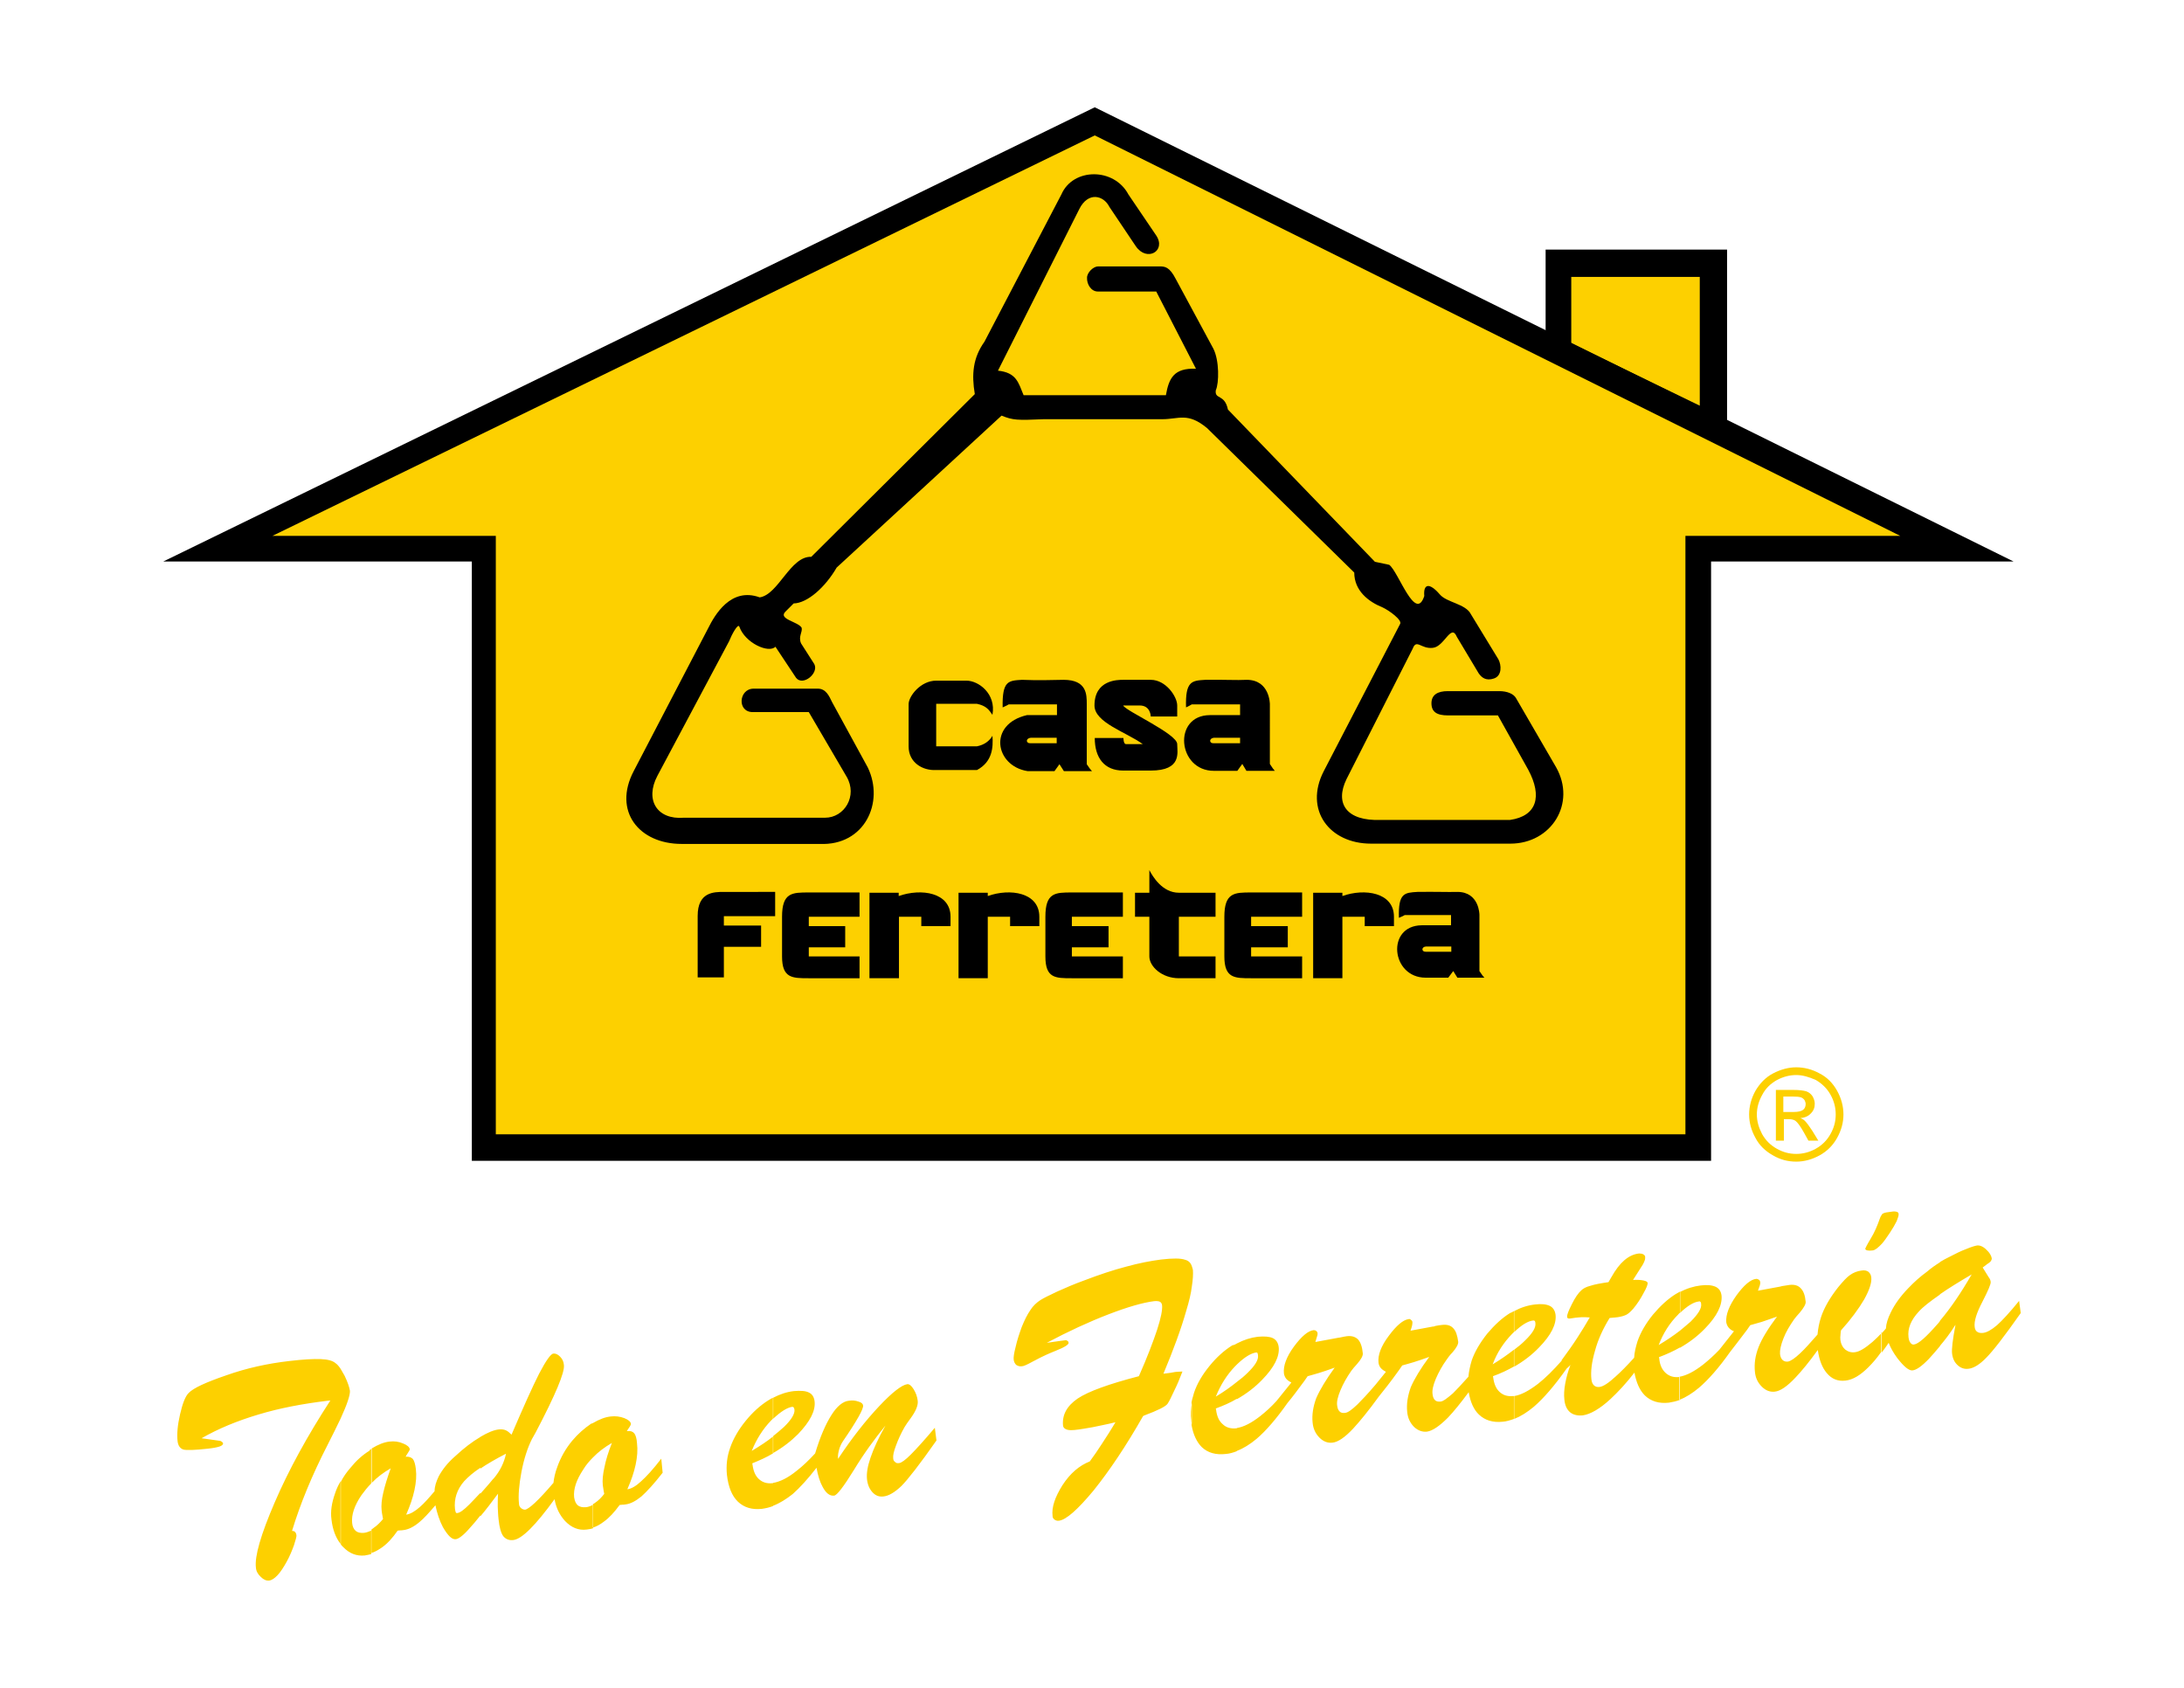 <?xml version="1.0" encoding="utf-8"?>
<!-- Generator: Adobe Illustrator 28.2.0, SVG Export Plug-In . SVG Version: 6.00 Build 0)  -->
<svg version="1.1" id="Capa_1" xmlns="http://www.w3.org/2000/svg" xmlns:xlink="http://www.w3.org/1999/xlink" x="0px" y="0px"
	 viewBox="0 0 792 612" style="enable-background:new 0 0 792 612;" xml:space="preserve">
<style type="text/css">
	.st0{fill-rule:evenodd;clip-rule:evenodd;fill:#FDD000;}
	.st1{fill-rule:evenodd;clip-rule:evenodd;}
</style>
<g>
	<path class="st0" d="M703.5,488v-9.1c3.9-4.6,7.7-10.2,11.5-16.8c-4.6,2.7-8.5,5.1-11.5,7.2v-11.7c1.1-0.7,2.3-1.3,3.5-1.9
		c2.1-1.1,4.1-2.1,6-2.8c1.9-0.8,3.3-1.2,4-1.3c1-0.1,2.2,0.4,3.3,1.5c1.2,1.1,1.8,2.1,2,3.2c0,0.3-0.1,0.6-0.3,0.9
		c-0.2,0.3-0.6,0.7-1.3,1.1l-1.7,1.3l2.1,3.4c0.3,0.4,0.5,0.7,0.6,1c0.1,0.3,0.2,0.6,0.2,0.8c0.1,0.8-0.9,3.1-3,7.2
		c-2.1,4-3.1,7.1-2.8,9.2c0.1,0.8,0.4,1.4,0.9,1.7c0.5,0.4,1.3,0.5,2.2,0.4c1.4-0.2,3-1.1,5-2.8c1.9-1.7,4.6-4.6,8-8.8l0.6,4.4
		c-5.9,8.4-10.1,13.8-12.5,16.2c-2.4,2.5-4.6,3.8-6.4,4c-1.5,0.2-2.8-0.2-4-1.3c-1.1-1-1.8-2.4-2-4.2c-0.2-1.6,0.2-5,1.2-10.2l0-0.2
		C707.1,483.6,705.2,486,703.5,488 M703.5,457.7v11.7c-3.6,2.5-6.2,4.5-7.7,6.2c-2.8,3-4.1,6.1-3.7,9.3c0.1,0.8,0.3,1.5,0.7,2
		c0.4,0.5,0.8,0.7,1.3,0.6c1.6-0.2,4.4-2.7,8.6-7.5c0.3-0.3,0.6-0.7,0.8-1v9.1c-1.5,1.8-2.8,3.3-4,4.6c-2.6,2.7-4.6,4.1-6,4.2
		c-1.3,0.1-3.1-1.4-5.5-4.5c-1.4-1.9-2.4-3.7-3.1-5.5c-0.9,1.3-1.7,2.5-2.5,3.5v-7c0.5-0.5,1-1.1,1.5-1.7c0.1-1.8,0.7-3.7,1.8-5.9
		c1.4-2.9,3.5-5.8,6.3-8.7c2.1-2.2,4.3-4.2,6.8-6C700.3,459.8,701.9,458.7,703.5,457.7 M682.5,450.9v-10.6c0.1-0.1,0.2-0.3,0.4-0.3
		c0.4-0.3,1.6-0.5,3.4-0.7c0.7-0.1,1.2,0,1.6,0.1c0.4,0.2,0.6,0.4,0.6,0.7c0.1,0.6-0.2,1.4-0.7,2.7c-0.6,1.2-1.4,2.6-2.4,4.1
		l-0.2,0.3C684.2,448.7,683.3,450,682.5,450.9 M609.2,482.5c1.4-1.1,2.7-2.3,3.9-3.3c2.7-2.7,4-4.8,3.8-6.3c0-0.4-0.1-0.7-0.2-0.8
		c-0.2-0.2-0.3-0.3-0.6-0.2c-1.9,0.2-4.2,1.6-6.9,4.2v-7.6c2.4-1.3,5-2.1,7.5-2.4c2.4-0.3,4.2-0.1,5.5,0.5c1.2,0.6,1.9,1.6,2.1,3.2
		c0.3,3.4-1.6,7.4-6,11.9c-2.6,2.7-5.6,5-9.1,7V482.5z M682.5,440.3v10.6c-1.4,1.5-2.5,2.4-3.4,2.5c-0.8,0.1-1.4,0.1-1.9,0
		c-0.5-0.1-0.7-0.3-0.8-0.6c0-0.1,0.6-1.4,2-3.7c1.4-2.3,2.4-4.7,3.2-7C681.9,441.2,682.2,440.7,682.5,440.3 M682.5,483.2
		c-1.2,1.3-2.4,2.4-3.5,3.4c-2.7,2.3-4.7,3.5-6.3,3.7c-1.4,0.2-2.6-0.2-3.6-1c-0.9-0.8-1.5-1.9-1.7-3.4c0-0.5-0.1-1,0-1.5
		c0-0.6,0.1-1.2,0.2-2c3.6-4,6.4-7.8,8.4-11.2c1.9-3.4,2.8-6.1,2.6-8c-0.1-1-0.5-1.6-1.1-2.1c-0.6-0.4-1.4-0.6-2.5-0.4
		c-1.5,0.2-2.8,0.7-4.1,1.6c-1.2,0.8-2.6,2.4-4.2,4.3c-3.1,3.9-5.2,7.6-6.3,10.9c-0.7,2.1-1.1,4.2-1.3,6.4c-2.7,3.1-4.7,5.3-6.2,6.7
		c-2,1.9-3.5,2.9-4.5,3.1c-0.8,0.1-1.5-0.1-2-0.6c-0.5-0.5-0.8-1.2-0.9-2.2c-0.1-1.3,0.3-3.2,1.2-5.5c0.9-2.4,2.3-4.7,3.9-7
		c0.5-0.7,1.2-1.5,2.1-2.5c1.5-1.8,2.2-3.1,2.1-3.9c-0.2-2.3-0.8-3.9-1.8-4.9c-0.9-1-2.3-1.4-4-1.2c-0.5,0.1-1.4,0.2-2.6,0.4
		c-0.3,0.1-0.6,0.1-0.8,0.2l-8.1,1.5c0.3-0.8,0.5-1.5,0.7-2c0.1-0.5,0.2-0.9,0.1-1.1c0-0.4-0.2-0.7-0.5-0.9
		c-0.3-0.2-0.6-0.3-0.9-0.3c-2.1,0.2-4.5,2.3-7.2,6c-2.7,3.8-3.9,7-3.7,9.7c0.1,0.7,0.4,1.4,0.8,1.9c0.5,0.6,1.1,1.1,2,1.4l-5.3,6.7
		c-2,2.1-4,3.9-5.9,5.4c-3.2,2.5-6.1,4-8.6,4.4v8.4c2.3-0.9,4.7-2.4,7.1-4.4c3.4-2.9,7.2-7.2,11.3-13c1.6-2,3.6-4.7,6.2-8.1l1.1-1.6
		c1.3-0.4,2.7-0.8,4.2-1.2c1.4-0.5,3.3-1.1,5.5-1.9c-3.2,4.3-5.5,8-6.7,11.1c-1.2,3.1-1.6,6-1.3,8.9c0.2,2.3,1.1,4,2.5,5.4
		c1.4,1.4,3,2,4.7,1.8c2-0.2,4.5-1.9,7.5-5.1c2.2-2.3,5-5.7,8.1-10c0.5,3.6,1.6,6.4,3.2,8.3c1.8,2.2,4,3.1,6.8,2.8
		c2.7-0.3,5.4-1.9,8.4-4.9c1.4-1.4,3-3.2,4.6-5.5V483.2z M601.5,487.7c3-1.8,5.5-3.5,7.7-5.2v6.1c-2.3,1.3-4.9,2.5-7.6,3.5l0.1,0.5
		c0.2,2.3,1,4,2.3,5.2c1.3,1.2,2.9,1.7,4.9,1.5c0,0,0.2,0,0.3-0.1v8.4c-1.4,0.5-2.7,0.8-4,1c-3.6,0.4-6.5-0.5-8.7-2.6
		c-1.9-1.9-3.1-4.6-3.8-8.3c-3,3.9-6,7.1-8.7,9.6c-3.9,3.6-7.3,5.5-10,5.9c-1.9,0.2-3.5-0.2-4.6-1.1c-1.2-1-1.9-2.5-2.1-4.6
		c-0.2-1.7-0.1-3.6,0.3-5.8c0.4-2.2,1-4.4,1.9-6.8c-0.3,0.3-0.6,0.7-1,1c-0.2,0.1-0.3,0.3-0.5,0.5c-4.3,6.1-8.3,10.7-11.8,13.7
		c-2.4,2-4.8,3.5-7.1,4.4v-8.3c2.5-0.4,5.3-1.9,8.6-4.4c2.8-2.2,5.6-5,8.6-8.4v-0.2c2.2-3,4.2-5.8,5.8-8.3c1.6-2.5,3.1-4.9,4.4-7.2
		c-1.1-0.1-2-0.1-2.9-0.1c-0.9,0.1-1.6,0.1-2.3,0.2l-2,0.3c-0.3,0-0.6,0-0.7-0.1c-0.2-0.1-0.3-0.2-0.3-0.5c-0.1-0.7,0.5-2.2,1.7-4.6
		c1.2-2.4,2.3-4,3.4-5c0.7-0.7,1.8-1.3,3.4-1.7c1.5-0.5,3.7-0.9,6.5-1.3c0.3-0.5,0.6-1.1,1.1-1.9c2.9-5.2,6.2-8.1,10-8.5
		c0.6,0,1.1,0.1,1.5,0.3c0.5,0.3,0.7,0.6,0.7,1c0,0.4,0,0.9-0.2,1.3c-0.1,0.4-0.4,0.9-0.7,1.5l-3.5,5.5c1.6-0.1,2.8,0,3.8,0.2
		c1,0.2,1.5,0.5,1.5,1c0,0.5-0.4,1.7-1.5,3.6c-1,1.9-2.2,3.8-3.7,5.6c-0.9,1-1.7,1.8-2.5,2.2c-0.8,0.4-1.8,0.7-3.1,0.9
		c-1,0.1-1.6,0.2-2,0.2c-0.4,0-0.7,0.1-1,0.1c-2.4,3.9-4.2,7.8-5.3,11.9c-1.2,4.1-1.6,7.5-1.3,10.3c0.1,1,0.4,1.7,0.9,2.2
		c0.5,0.5,1.2,0.7,2,0.6c1.3-0.1,3.3-1.4,5.9-3.8c1.8-1.6,4.1-3.9,6.7-6.8c0.1-2,0.6-3.9,1.2-5.9c1.1-3.2,3-6.5,5.6-9.7
		c2.6-3.1,5.4-5.7,8.3-7.5c0.5-0.3,1.1-0.6,1.6-0.9v7.6c-0.3,0.2-0.5,0.5-0.7,0.7C605.4,479.8,603.1,483.5,601.5,487.7 M549,495.6
		c3.5-2,6.5-4.3,9.1-7c4.4-4.5,6.4-8.5,6-11.9c-0.2-1.5-0.9-2.6-2.1-3.2c-1.3-0.6-3-0.8-5.4-0.5c-2.6,0.3-5.1,1.1-7.5,2.4v7.6
		c2.7-2.6,5-4,6.9-4.2c0.3,0,0.4,0,0.6,0.2c0.1,0.2,0.2,0.5,0.2,0.8c0.2,1.6-1.1,3.7-3.8,6.3c-1.1,1.1-2.4,2.2-3.9,3.3V495.6z
		 M549,475.4v7.6c-0.2,0.2-0.5,0.5-0.7,0.7c-3,3.1-5.4,6.7-7,11c3-1.8,5.5-3.6,7.7-5.3v6.1c-2.3,1.3-4.8,2.5-7.6,3.5l0.1,0.5
		c0.3,2.3,1,4,2.3,5.2c1.3,1.2,2.9,1.7,4.9,1.5c0.1,0,0.2,0,0.3,0v8.3c-1.4,0.5-2.7,0.9-4,1c-3.6,0.4-6.5-0.5-8.7-2.6
		c-1.9-1.8-3.1-4.6-3.7-8.1c-2.9,3.9-5.4,7-7.5,9.2c-3.1,3.1-5.6,4.8-7.6,5.1c-1.7,0.2-3.3-0.4-4.7-1.7c-1.4-1.4-2.3-3.2-2.5-5.5
		c-0.3-2.9,0.2-5.8,1.3-8.9c1.3-3,3.5-6.7,6.7-11c-2.3,0.8-4.2,1.5-5.6,1.9c-1.5,0.5-2.9,0.8-4.2,1.2l-1.1,1.6
		c-3.2,4.5-5.8,7.7-7.4,9.7c-3.7,5.1-6.8,8.9-9.3,11.6c-3,3.2-5.5,4.9-7.5,5.1c-1.7,0.2-3.3-0.4-4.7-1.8c-1.4-1.4-2.3-3.2-2.5-5.5
		c-0.3-2.8,0.2-5.8,1.3-8.8c1.3-3,3.5-6.7,6.7-11.1c-2.3,0.8-4.2,1.5-5.6,1.9c-1.5,0.4-2.9,0.9-4.2,1.2l-1.1,1.6
		c-2.5,3.4-4.6,6.2-6.2,8.1c-4,5.7-7.8,10.1-11.2,13c-2.4,2-4.8,3.5-7.2,4.4v-8.3c2.5-0.4,5.3-1.8,8.6-4.4c1.9-1.5,3.9-3.3,5.8-5.4
		l5.4-6.7c-0.8-0.4-1.5-0.9-1.9-1.4c-0.4-0.5-0.7-1.2-0.8-1.9c-0.3-2.7,0.9-6,3.6-9.7c2.8-3.8,5.2-5.8,7.2-6c0.4,0,0.7,0.1,0.9,0.3
		c0.3,0.2,0.5,0.5,0.5,0.9c0,0.2,0,0.6-0.2,1.1c-0.1,0.5-0.4,1.2-0.6,2l8.1-1.5c0.1,0,0.4-0.1,0.7-0.1c1.2-0.3,2.1-0.4,2.6-0.5
		c1.8-0.2,3.1,0.2,4.1,1.2c0.9,1,1.5,2.7,1.7,5c0.1,0.8-0.5,2.1-2.1,3.9c-0.9,1-1.7,1.9-2.1,2.5c-1.6,2.3-2.9,4.6-3.9,7
		c-1,2.4-1.4,4.2-1.2,5.5c0.1,1,0.4,1.7,0.9,2.2c0.5,0.5,1.1,0.6,2,0.5c1-0.1,2.4-1.1,4.5-3.1c1.5-1.5,3.7-3.8,6.5-7.1l3.8-4.7
		c-0.8-0.4-1.5-0.9-1.9-1.4c-0.5-0.6-0.7-1.2-0.8-1.9c-0.3-2.7,0.9-6,3.7-9.7c2.8-3.8,5.2-5.8,7.2-6.1c0.4-0.1,0.6,0,0.9,0.3
		c0.3,0.2,0.5,0.5,0.5,0.8c0,0.2,0,0.6-0.1,1.1c-0.1,0.5-0.3,1.2-0.6,2l8.1-1.5c0.2,0,0.5,0,0.8-0.2c1.2-0.2,2.1-0.4,2.6-0.4
		c1.8-0.2,3.1,0.2,4,1.2c1,1,1.5,2.7,1.8,4.9c0.1,0.8-0.6,2.2-2.1,3.9c-1,1-1.6,1.9-2.1,2.6c-1.6,2.2-2.9,4.6-3.9,6.9
		c-1,2.4-1.4,4.2-1.2,5.6c0.1,1,0.4,1.7,0.9,2.2c0.4,0.4,1.1,0.6,2,0.5c1-0.1,2.4-1.2,4.5-3c1.3-1.3,3.2-3.3,5.6-6
		c0.2-2,0.6-3.9,1.2-5.9c1.1-3.2,3-6.4,5.6-9.7c2.7-3.2,5.4-5.7,8.3-7.5C548,476,548.5,475.7,549,475.4 M448.6,507.3
		c3.5-2,6.5-4.3,9.1-7c4.4-4.5,6.4-8.5,6-11.9c-0.2-1.5-0.9-2.6-2.1-3.2c-1.3-0.6-3.1-0.7-5.5-0.5c-2.5,0.3-5,1.1-7.5,2.4v7.6
		c2.7-2.6,5-4,6.9-4.3c0.2,0,0.4,0,0.5,0.2c0.1,0.2,0.2,0.5,0.2,0.9c0.2,1.6-1.1,3.7-3.8,6.3c-1.1,1.1-2.4,2.2-3.9,3.3V507.3z
		 M448.6,487.1v7.6c-0.2,0.2-0.5,0.5-0.7,0.7c-3,3.1-5.3,6.8-7,11c3-1.8,5.5-3.6,7.6-5.3v6.1c-2.3,1.4-4.9,2.5-7.6,3.5l0.1,0.5
		c0.3,2.3,1,4,2.4,5.2c1.2,1.2,2.9,1.7,4.9,1.5c0,0,0.2,0,0.2,0v8.3c-1.3,0.5-2.6,0.9-4,1c-3.6,0.4-6.5-0.4-8.7-2.5
		c-1.8-1.8-3.1-4.5-3.7-8v-8.3c0.2-1.1,0.6-2.2,0.9-3.4c1.1-3.3,3-6.5,5.6-9.7c2.6-3.2,5.4-5.7,8.3-7.5
		C447.6,487.7,448.1,487.4,448.6,487.1 M432.2,466.5v-7.4c0.1,0.4,0.3,0.8,0.4,1.4C432.7,462,432.6,464,432.2,466.5 M432.2,459.1
		v7.4c-0.3,2.5-1,5.4-2,8.7c-1.9,6.7-4.7,14.3-8.3,22.9c0.2,0,0.8-0.1,1.6-0.2c0.8-0.1,1.5-0.2,1.9-0.3c0.5-0.1,1.1-0.2,1.6-0.2
		c0.6,0,1.2-0.1,1.8-0.1c-0.9,2.4-1.9,4.8-3,7c-1,2.2-1.8,3.8-2.4,4.7c-0.7,1-3.5,2.4-8.6,4.3l-0.3,0.2
		c-6.2,10.9-12.2,19.8-17.9,26.9c-5.8,7-10,10.7-12.6,11c-0.6,0.1-1.2-0.1-1.6-0.4c-0.5-0.4-0.7-0.8-0.7-1.3
		c-0.4-3.2,0.9-6.9,3.6-11.2c2.8-4.3,6.1-7.1,9.9-8.6c1.5-2,2.9-4.1,4.4-6.4c1.5-2.3,3.2-4.9,4.9-7.8c-3.2,0.8-6,1.3-8.3,1.8
		c-2.3,0.4-4.5,0.8-6.5,1c-1.3,0.1-2.3,0.1-3-0.2c-0.7-0.3-1.1-0.7-1.2-1.3c-0.4-4,1.4-7.2,5.3-9.9c3.9-2.6,11.4-5.3,22.2-8.1
		c3.1-7,5.2-12.6,6.6-16.8c1.4-4.3,2-7.3,1.8-9c-0.1-0.6-0.4-1-0.8-1.2c-0.4-0.2-1.1-0.3-2.1-0.2c-4,0.5-9.6,2.1-16.6,4.8
		c-7,2.7-14.4,6.1-22.3,10.3l4.9-0.7l1.6-0.2c0.5-0.1,0.7,0,1,0.2c0.3,0.2,0.4,0.4,0.4,0.7c0.1,0.6-1.4,1.6-4.7,2.9
		c-1.4,0.6-2.5,1-3.3,1.4c-1.3,0.6-3,1.4-5,2.5c-2,1.1-3.3,1.7-3.9,1.7c-0.9,0.1-1.5-0.1-2.1-0.5c-0.5-0.5-0.8-1.1-0.9-1.9
		c-0.1-0.8,0.1-2.3,0.7-4.6c0.5-2.3,1.3-4.7,2.2-7.2c1-2.5,2-4.5,3.1-6.1c1-1.6,2.3-2.8,3.7-3.7c1.1-0.7,3.1-1.7,6.1-3.1
		c2.9-1.3,6.1-2.7,9.7-4c5.5-2.1,10.6-3.8,15.2-5c4.7-1.3,8.9-2.1,12.7-2.6c4.3-0.5,7.2-0.5,8.8,0.1
		C431,457.1,431.8,457.9,432.2,459.1 M432.2,508.6c-0.3,2.2-0.5,4.3-0.2,6.4c0,0.7,0.2,1.3,0.2,1.9V508.6z M280.3,546v-8.3
		c2.5-0.4,5.4-1.8,8.6-4.4c2.2-1.7,4.4-3.8,6.7-6.3c1.8-6,3.8-10.6,5.9-13.9c2-3.2,4.2-5,6.3-5.2c1.3-0.2,2.4-0.1,3.5,0.3
		c1.1,0.3,1.6,0.8,1.7,1.4c0.1,0.6-0.5,2.1-1.7,4.2c-1.2,2.1-3,5-5.5,8.6c-0.7,1-1.2,2.1-1.5,3.2c-0.3,1.1-0.5,2.1-0.4,3.1l0,0.3
		c5.1-7.7,10.1-14,14.9-19.1c4.8-5.1,8.2-7.7,10.2-8c0.7-0.1,1.5,0.5,2.3,1.8c0.8,1.3,1.3,2.6,1.5,4.2c0.2,1.7-0.7,3.8-2.6,6.4
		c-1,1.3-1.7,2.4-2.2,3.2c-1.3,2.3-2.3,4.5-3.1,6.7c-0.8,2.1-1.1,3.6-1,4.4c0,0.7,0.2,1.2,0.7,1.5c0.3,0.4,0.8,0.5,1.5,0.4
		c0.8-0.1,2.2-1.1,4.2-3.1c2-2,4.9-5.2,8.7-9.7l0.6,4.6c-6.1,8.7-10.4,14.2-12.7,16.5c-2.4,2.3-4.6,3.6-6.5,3.8
		c-1.6,0.2-2.9-0.3-4-1.5c-1.1-1.2-1.8-2.8-2-4.8c-0.2-2.1,0.2-4.6,1.3-7.8c1.1-3.2,2.8-7,5.4-11.6c-3.9,4.8-7.8,10.1-11.5,16.2
		c-3.7,6-6.1,9.1-7.1,9.2c-1.6,0.2-3-0.9-4.2-3.2c-1-1.8-1.7-4.1-2.2-6.9c-3.1,4-6,7.2-8.6,9.5C285.1,543.6,282.7,545.1,280.3,546
		 M280.3,526.9c3.5-2,6.5-4.3,9.1-6.9c4.4-4.6,6.4-8.5,6-11.9c-0.2-1.5-0.8-2.6-2.1-3.2c-1.2-0.6-3-0.7-5.4-0.5
		c-2.6,0.3-5,1.1-7.5,2.4v7.6c2.8-2.6,5-4,6.9-4.3c0.2,0,0.4,0.1,0.5,0.2c0.2,0.2,0.2,0.5,0.3,0.8c0.2,1.5-1.1,3.7-3.8,6.3
		c-1.1,1-2.4,2.1-3.9,3.3V526.9z M280.3,506.8v7.6c-0.2,0.2-0.5,0.5-0.7,0.7c-3,3.1-5.3,6.8-7,11c3-1.8,5.6-3.5,7.7-5.2v6.1
		c-2.3,1.4-4.8,2.5-7.5,3.6l0.1,0.5c0.3,2.3,1,4,2.3,5.2c1.3,1.2,2.9,1.7,4.9,1.5c0.1,0,0.2,0,0.2,0v8.3c-1.3,0.5-2.6,0.8-4,1
		c-3.6,0.4-6.5-0.5-8.7-2.6c-2.2-2.1-3.5-5.4-4-9.8c-0.3-3.3,0-6.5,1.2-9.8c1.1-3.2,3-6.5,5.6-9.7c2.6-3.2,5.4-5.7,8.3-7.5
		C279.3,507.3,279.9,507,280.3,506.8 M215,553.9v-8.5c0.3-0.1,0.5-0.3,0.8-0.5c1.2-0.8,2.3-1.9,3.3-3.2c0-0.1,0-0.3-0.1-0.6
		c-0.2-1.2-0.3-2-0.4-2.5c-0.2-1.8,0-4,0.6-6.6c0.5-2.6,1.4-5.5,2.7-8.8c-2.6,1.5-5,3.3-6.9,5.3V516c2.4-1.4,4.5-2.2,6.5-2.4
		c1.7-0.2,3.3,0,4.9,0.6c1.5,0.6,2.3,1.3,2.4,2.1c0,0.2-0.1,0.5-0.5,1.1c-0.4,0.6-0.7,1.1-1,1.5l0.2,0c1.1-0.1,1.9,0.1,2.5,0.8
		c0.5,0.6,0.9,1.9,1,3.6c0.3,2.4,0.1,5-0.5,7.8c-0.6,2.8-1.6,5.7-3,8.9c1.5-0.2,3.2-1.2,5-2.9c1.9-1.7,4.4-4.4,7.3-8.2l0.5,5.1
		c-3.1,4-5.7,6.8-7.7,8.6c-2.1,1.7-4,2.7-5.8,2.9c-0.5,0.1-0.9,0.1-1.2,0.1c-0.3,0-0.6,0.1-0.9,0.1c-1.9,2.6-3.8,4.7-5.8,6.1
		C217.6,552.8,216.3,553.5,215,553.9 M215,516v12.5c-1.3,1.3-2.5,2.7-3.4,4.2c-2.6,3.9-3.7,7.2-3.4,10.2c0.2,1.3,0.6,2.3,1.3,2.9
		c0.7,0.6,1.7,0.8,3,0.7c0.9-0.1,1.7-0.4,2.6-0.9v8.5c-0.8,0.3-1.5,0.4-2.3,0.5c-3,0.4-5.6-0.7-7.9-3.1c-1.9-2.1-3.2-4.6-3.8-7.9
		c-6.9,9.5-11.8,14.4-14.9,14.8c-1.6,0.2-2.8-0.3-3.7-1.4c-0.8-1.1-1.4-3.1-1.7-6.1c-0.2-1.6-0.2-3.1-0.3-4.6c0-1.6,0-3.1,0.1-4.7
		c-2.4,3.2-4.5,6-6.4,8.2v-8.2c1.3-1.5,2.9-3.2,4.5-5.2c0.1-0.1,0.2-0.2,0.4-0.4c2.2-2.6,3.7-5.6,4.4-8.9c-3.7,1.9-6.8,3.7-9.3,5.4
		V521c2.7-1.6,4.9-2.5,6.7-2.7c0.9-0.1,1.8,0,2.5,0.3c0.7,0.3,1.4,0.9,2.1,1.6c4.3-10,7.6-17.4,10-22.1c2.5-4.8,4.2-7.1,5.1-7.3
		c0.9-0.1,1.7,0.3,2.5,1.1c0.9,0.9,1.3,1.9,1.4,3.1c0.3,2.7-3.1,10.8-10.3,24.5l-1.3,2.3c-1.6,3.2-2.9,7.2-3.8,11.9
		c-0.9,4.8-1.2,8.6-0.9,11.5c0,0.7,0.3,1.2,0.7,1.6c0.5,0.4,1,0.6,1.5,0.6c1.4-0.2,4.8-3.3,10.1-9.5c0,0,0.2-0.2,0.2-0.2
		c0.2-1.8,0.6-3.7,1.4-5.8c1.2-3.4,3-6.6,5.4-9.5c2.1-2.5,4.4-4.5,6.9-6.2C214.6,516.2,214.8,516.1,215,516 M174.2,521v11.2
		c-2.6,1.7-4.5,3.4-5.9,4.9c-2.6,3-3.7,6.4-3.3,10.1c0.1,0.6,0.2,1,0.3,1.2c0.1,0.2,0.3,0.3,0.6,0.2c0.9-0.1,2.3-1.1,4.3-3.1
		c1.1-1.1,2.4-2.5,4-4.2v8.2c-1.4,1.8-2.6,3.2-3.7,4.4c-2.4,2.8-4.2,4.1-5.2,4.2c-1.4,0.2-2.9-1.3-4.7-4.4c-1.2-2.3-2.1-5-2.7-7.9
		c-2.3,2.7-4.2,4.8-5.8,6.1c-2,1.7-4,2.7-5.8,2.9c-0.5,0.1-0.9,0.1-1.2,0.1c-0.3,0-0.7,0.1-0.9,0.1c-1.8,2.6-3.7,4.7-5.7,6.1
		c-1.3,0.9-2.5,1.6-3.8,2v-8.5c0.2-0.2,0.5-0.3,0.8-0.6c1.2-0.8,2.3-1.9,3.4-3.2c0-0.1-0.1-0.4-0.1-0.6c-0.2-1.2-0.4-2.1-0.4-2.5
		c-0.2-1.8,0-4,0.6-6.5c0.6-2.6,1.5-5.5,2.7-8.8c-2.6,1.5-4.9,3.2-6.9,5.3v-12.5c2.3-1.4,4.5-2.3,6.5-2.5c1.7-0.2,3.3,0,4.9,0.7
		c1.5,0.6,2.3,1.3,2.4,2.1c0,0.2-0.2,0.6-0.6,1.2c-0.4,0.6-0.7,1.1-0.9,1.5l0.1,0c1.1-0.1,1.9,0.2,2.5,0.8c0.5,0.6,0.9,1.9,1.1,3.6
		c0.3,2.4,0.1,4.9-0.5,7.7c-0.6,2.8-1.6,5.7-3,8.9c1.5-0.2,3.2-1.2,5-2.8c1.5-1.3,3.2-3.2,5.3-5.7c0-1.8,0.6-3.5,1.5-5.4
		c1.3-2.4,3.2-4.9,6.1-7.4c3-2.8,6-5.1,8.9-6.8L174.2,521z M134.6,525.4v12.5c-1.3,1.3-2.4,2.7-3.5,4.2c-2.6,3.8-3.7,7.2-3.4,10.1
		c0.1,1.3,0.6,2.3,1.3,2.9c0.7,0.6,1.7,0.8,3,0.7c0.8-0.1,1.7-0.4,2.6-0.8v8.5c-0.8,0.2-1.6,0.4-2.3,0.5c-3,0.3-5.6-0.7-7.9-3.1
		c-0.3-0.3-0.6-0.6-0.8-0.9v-22.7c0.9-1.8,2.1-3.5,3.5-5.1c2-2.5,4.3-4.6,6.9-6.2C134.1,525.6,134.4,525.5,134.6,525.4 M123.5,514.4
		v-18.1c0.5,0.8,0.9,1.6,1.5,2.6c1.1,2.3,1.7,4.1,1.9,5.4C127,505.8,125.9,509.2,123.5,514.4 M123.5,496.3v18.1
		c-1.3,2.7-2.8,5.8-4.7,9.5c-5.6,10.9-9.9,21.3-12.9,31.2c0.5,0,0.9,0.1,1.1,0.4c0.3,0.3,0.4,0.6,0.5,1.1c0.1,0.5-0.3,1.8-0.9,3.7
		c-0.7,1.9-1.5,3.9-2.6,5.9c-1.1,2-2.2,3.7-3.3,4.9c-1.1,1.2-2.2,1.9-3.1,2c-1,0.1-2-0.3-3-1.3c-1.1-1-1.7-2.1-1.8-3.4
		c-0.5-4.1,1.8-12,6.8-23.6c5-11.6,11.7-23.9,20.2-37l-1,0.1c-9.1,1.1-17.5,2.7-25.1,5c-7.7,2.3-14.5,5.1-20.6,8.6l6.4,0.9
		c0.4,0,0.7,0.2,1,0.4c0.2,0.2,0.4,0.4,0.4,0.6c0,0.4-0.4,0.8-1.3,1.1c-0.9,0.3-2.4,0.6-4.4,0.8c-4.6,0.5-7.5,0.6-8.7,0.3
		c-1.2-0.4-1.9-1.4-2.1-3c-0.3-2.6,0-5.9,0.9-9.8c0.9-3.9,1.9-6.5,3.1-7.7c1.7-1.8,6.3-3.9,13.6-6.4c7.3-2.6,15-4.3,22.9-5.2
		c5-0.6,8.8-0.8,11.4-0.7c2.6,0.1,4.4,0.6,5.4,1.5C122.3,494.7,122.9,495.4,123.5,496.3 M123.5,537.1c-0.8,1.4-1.5,2.8-2,4.4
		c-1.2,3.4-1.7,6.5-1.3,9.4c0.4,3.6,1.5,6.6,3.3,8.9V537.1z"/>
	<path class="st0" d="M651.4,387c2.8,0,5.7,0.7,8.4,2.2c2.8,1.4,4.9,3.6,6.4,6.3c1.5,2.7,2.3,5.6,2.3,8.6c0,3-0.8,5.8-2.3,8.5
		c-1.5,2.7-3.6,4.8-6.3,6.3c-2.7,1.5-5.6,2.3-8.5,2.3c-3,0-5.8-0.7-8.5-2.3c-2.7-1.5-4.9-3.6-6.3-6.3c-1.5-2.7-2.3-5.5-2.3-8.5
		c0-3,0.8-5.9,2.3-8.6c1.6-2.7,3.7-4.9,6.4-6.3C645.7,387.8,648.5,387,651.4,387 M651.4,389.8c-2.4,0-4.7,0.6-7,1.8
		c-2.3,1.3-4.1,3-5.3,5.3c-1.3,2.3-2,4.7-2,7.2c0,2.5,0.7,4.8,1.9,7.1c1.3,2.3,3,4,5.3,5.3c2.3,1.3,4.6,1.9,7.1,1.9
		c2.4,0,4.8-0.6,7.1-1.9c2.3-1.3,4-3,5.3-5.3c1.3-2.3,1.9-4.6,1.9-7.1c0-2.5-0.6-4.9-1.9-7.2c-1.3-2.3-3.1-4-5.3-5.3
		C656,390.5,653.7,389.8,651.4,389.8 M643.9,413.6h3v-7.8h1.8c1,0,1.8,0.2,2.4,0.6c0.8,0.6,1.8,2,3.1,4.3l1.6,2.9h3.6l-2.2-3.6
		c-1.1-1.7-2-2.9-2.7-3.6c-0.4-0.4-0.9-0.7-1.6-1c1.6-0.1,2.9-0.7,3.8-1.7c1-1,1.4-2.1,1.4-3.5c0-0.9-0.3-1.8-0.8-2.7
		c-0.6-0.9-1.4-1.5-2.3-1.8c-1-0.3-2.6-0.5-4.7-0.5h-6.3V413.6z M646.8,403.2h3.6c1.7,0,2.9-0.3,3.5-0.8c0.6-0.5,0.9-1.2,0.9-2.1
		c0-0.5-0.2-1-0.4-1.4c-0.3-0.4-0.7-0.8-1.3-1c-0.6-0.2-1.5-0.3-3-0.3h-3.4V403.2z"/>
	<polygon class="st1" points="560.5,90.5 626.3,90.5 626.3,157.2 560.5,124.8 	"/>
	<polygon class="st0" points="569.8,100.4 616.4,100.4 616.4,147.1 569.8,124.5 	"/>
	<polygon class="st1" points="59.2,203.6 397,38.9 730.2,203.6 620.5,203.6 620.5,420.9 171.1,420.9 171.1,203.6 	"/>
	<polygon class="st0" points="397,49.1 689.1,194.3 611.2,194.3 611.2,411.3 179.8,411.3 179.8,194.3 98.8,194.3 	"/>
	<path class="st1" d="M359.9,259.2c1.4-7.7-5.1-12.4-9.4-12.4h-11c-5.7,0-10,5.7-10,8.5v15.4c0,5.8,5.1,8.8,10,8.5h14.8
		c5.6-3,5.9-8.2,5.6-12.4c-1.1,1.9-3,3.3-5.6,3.8h-14.8v-15.4h14.8C357.6,255.9,358.6,257.3,359.9,259.2"/>
	<path class="st1" d="M363.6,256.5c-0.2-9.7,2.1-9.7,7-10c6.5,0.3,11.6,0,15.1,0c8.4,0,8.4,5.3,8.4,8.8v21.8c0.6,0.8,1,1.6,1.9,2.5
		h-10.2l-1.6-2.5l-1.8,2.5h-9.8c-11.8-1.9-14.4-17-0.2-20.3h10.9v-3.9h-17.5C365,255.9,364.2,256.2,363.6,256.5 M373.8,267.5
		c-1.9,0.2-1.9,2.1,0,2h9.4v-2H373.8z"/>
	<path class="st1" d="M430.1,256.5c-0.3-9.7,2.2-9.7,7-10c6.7-0.1,11.5,0.2,15,0c8.4,0,8.4,8.8,8.4,8.8V277c0.6,0.9,1,1.6,1.8,2.5
		h-10.3l-1.5-2.5l-1.8,2.5h-8.5c-13.2,0-15-20.1-1.5-20.2h11v-3.9h-17.5C431.4,255.9,430.7,256.2,430.1,256.5 M440.2,267.5
		c-1.8,0.2-1.8,2.1,0,2h9.5v-2H440.2z"/>
	<path class="st1" d="M397,267.6h10.4c0,0,0,2.2,0.9,2.2h6.1c-6.1-4.4-17.5-7.8-17.5-14c0-9.3,8.4-9.3,10.4-9.3h10
		c5.5,0,9.6,6.1,9.6,9.3v4h-9.6c0,0,0-4-4-4h-6c0.9,2,19.6,10.3,19.6,14c0,3,1.8,9.6-9.6,9.6h-10C400.5,279.4,397,274.8,397,267.6"
		/>
	<path class="st1" d="M507.3,332.8c-0.3-9.1,2.1-9.1,6.7-9.4c6.5-0.1,11,0.1,14.5,0c8,0,8,8.3,8,8.3v20.4c0.6,0.8,1,1.6,1.8,2.4
		h-9.8l-1.5-2.4l-1.8,2.4h-8.2c-12.6,0-14.4-18.9-1.4-19h10.6v-3.7h-16.8C508.6,332.3,507.9,332.5,507.3,332.8 M517.1,343.2
		c-1.7,0.1-1.7,2,0,1.9h9.2v-1.9H517.1z"/>
	<path class="st1" d="M281.1,323.5v8.7h-18.6v3.4h13.5v7.7h-13.5v11.1H253v-22.3c0-8.7,5.9-8.7,9.5-8.7H281.1z"/>
	<path class="st1" d="M293.3,343.5h13.2v-7.7h-13.2v-3.4h18.4v-8.8h-18.4c-6,0-9.7,0-9.7,8.8v14.4c0,7.9,3.7,7.9,9.7,7.9h18.4v-7.9
		h-18.4V343.5z"/>
	<path class="st1" d="M388.8,343.5H402v-7.7h-13.3v-3.4h18.5v-8.8h-18.5c-6,0-9.6,0-9.6,8.8v14.4c0,7.9,3.6,7.9,9.6,7.9h18.5v-7.9
		h-18.5V343.5z"/>
	<path class="st1" d="M453.7,343.5h13.3v-7.7h-13.3v-3.4h18.5v-8.8h-18.5c-6,0-9.7,0-9.7,8.8v14.4c0,7.9,3.7,7.9,9.7,7.9h18.5v-7.9
		h-18.5V343.5z"/>
	<path class="st1" d="M315.4,354.7H326v-22.3h8.1v3.4h10.6v-3.4c0-8.8-10.6-10.4-18.8-7.5v-1.2h-10.6V354.7z"/>
	<path class="st1" d="M347.6,354.7h10.6v-22.3h8.1v3.4h10.6v-3.4c0-8.8-10.6-10.4-18.7-7.5v-1.2h-10.6V354.7z"/>
	<path class="st1" d="M476.2,354.7h10.6v-22.3h8.1v3.4h10.6v-3.4c0-8.8-10.6-10.4-18.7-7.5v-1.2h-10.6V354.7z"/>
	<path class="st1" d="M416.8,315.5v8.2h-5.2v8.7h5.2v14.4c0,3.6,4.5,7.9,10.7,7.9h13.3v-7.9h-13.3v-14.4h13.3v-8.7h-13.3
		C421.5,323.7,418,317.8,416.8,315.5"/>
	<path class="st1" d="M411.9,89.3c4,5.8,11.1,1.7,7.4-3.9l-10.1-14.9c-5.2-9.8-20.1-9.7-24.3,0L357,123.9c-4.2,5.9-4.7,11.8-3.5,19
		l-59.3,59c-7.6-0.3-11.9,13.7-18.7,14.7c-10.5-3.8-16.3,6.4-18.7,11.2l-27,51.8c-7.6,14.5,1.9,26.4,17.4,26.4h50.1
		c16.2,0.7,23.5-15,17.4-27.7l-13-23.8c-1-2.1-2.2-4.8-5.1-4.8h-23.4c-5.3,0.1-6,8.5-0.2,8.5h20.3l13.7,23.4
		c4.1,7-0.8,14.9-7.8,14.9h-51.2c-9.8,0.8-14.2-6.5-9.6-15.2l26-48.8c0.9-2.3,3.2-6.6,3.7-5.3c2.1,6,10.7,9.8,13.1,7.3l7.5,11.3
		c2.5,3.1,8.3-1.7,6.6-5l-4.8-7.5c-1.1-2.5,0.6-4.1,0.2-5.7c-1.3-2.2-8.6-3.1-5.9-5.8l3-3c5-0.1,11.5-5.9,15.6-13l59.8-55.1
		c4.2,1.7,5.7,1.7,15.3,1.3h43c6,0,9.2-2.6,16.2,3.2l53.4,52.4c0,6.6,5.2,10.6,10.2,12.6c2.4,1.1,7.4,4.7,6.4,6.1L480,279.7
		c-7.1,13.9,2,26.2,17.2,26.2h50.5c14.9,0,24-14.6,16.6-27.7l-14.5-25c-0.9-1.7-3.4-2.6-6.1-2.6H525c-3.6,0-5.9,1.3-5.9,4.4
		c0,3.1,1.9,4.4,6,4.4h18.1l11,19.7c5.2,9.7,3.1,16.8-6.6,18.2h-46.8c-12.6,0.5-16.8-6-12.5-14.8l24-47.3c1.4-3.7,3,0.2,7.3-0.3
		c4.2-0.4,6.6-9,8.7-4l7.9,13.2c1.1,1.6,2.7,2.9,5.6,1.9c2.9-1,2.7-4.8,1.6-6.9l-10-16.4c-1.9-3.8-8.8-4.2-11.3-7.2
		c-3.8-4.4-6-3.8-5.6,0.6c-3.2,9.8-9.3-8.7-12.7-11.3l-5.2-1.1l-53.3-55.2c-1.2-5.8-4.9-3.5-4.4-7c1.2-2.6,1.3-10.8-0.9-15.1
		l-13.6-25.2c-2.3-4.5-4-4.6-5.9-4.6h-22.3c-1.7,0-4,2.2-4,4.1c-0.1,2.4,1.5,5,3.9,5h21.2l14.4,28c-8-0.3-9.8,3.4-10.9,9.6h-51.6
		c-1.9-4.6-2.6-8.2-9.3-8.9l29.5-58.6c3.2-6.4,8.8-5,10.9-0.8L411.9,89.3z"/>
</g>
</svg>
